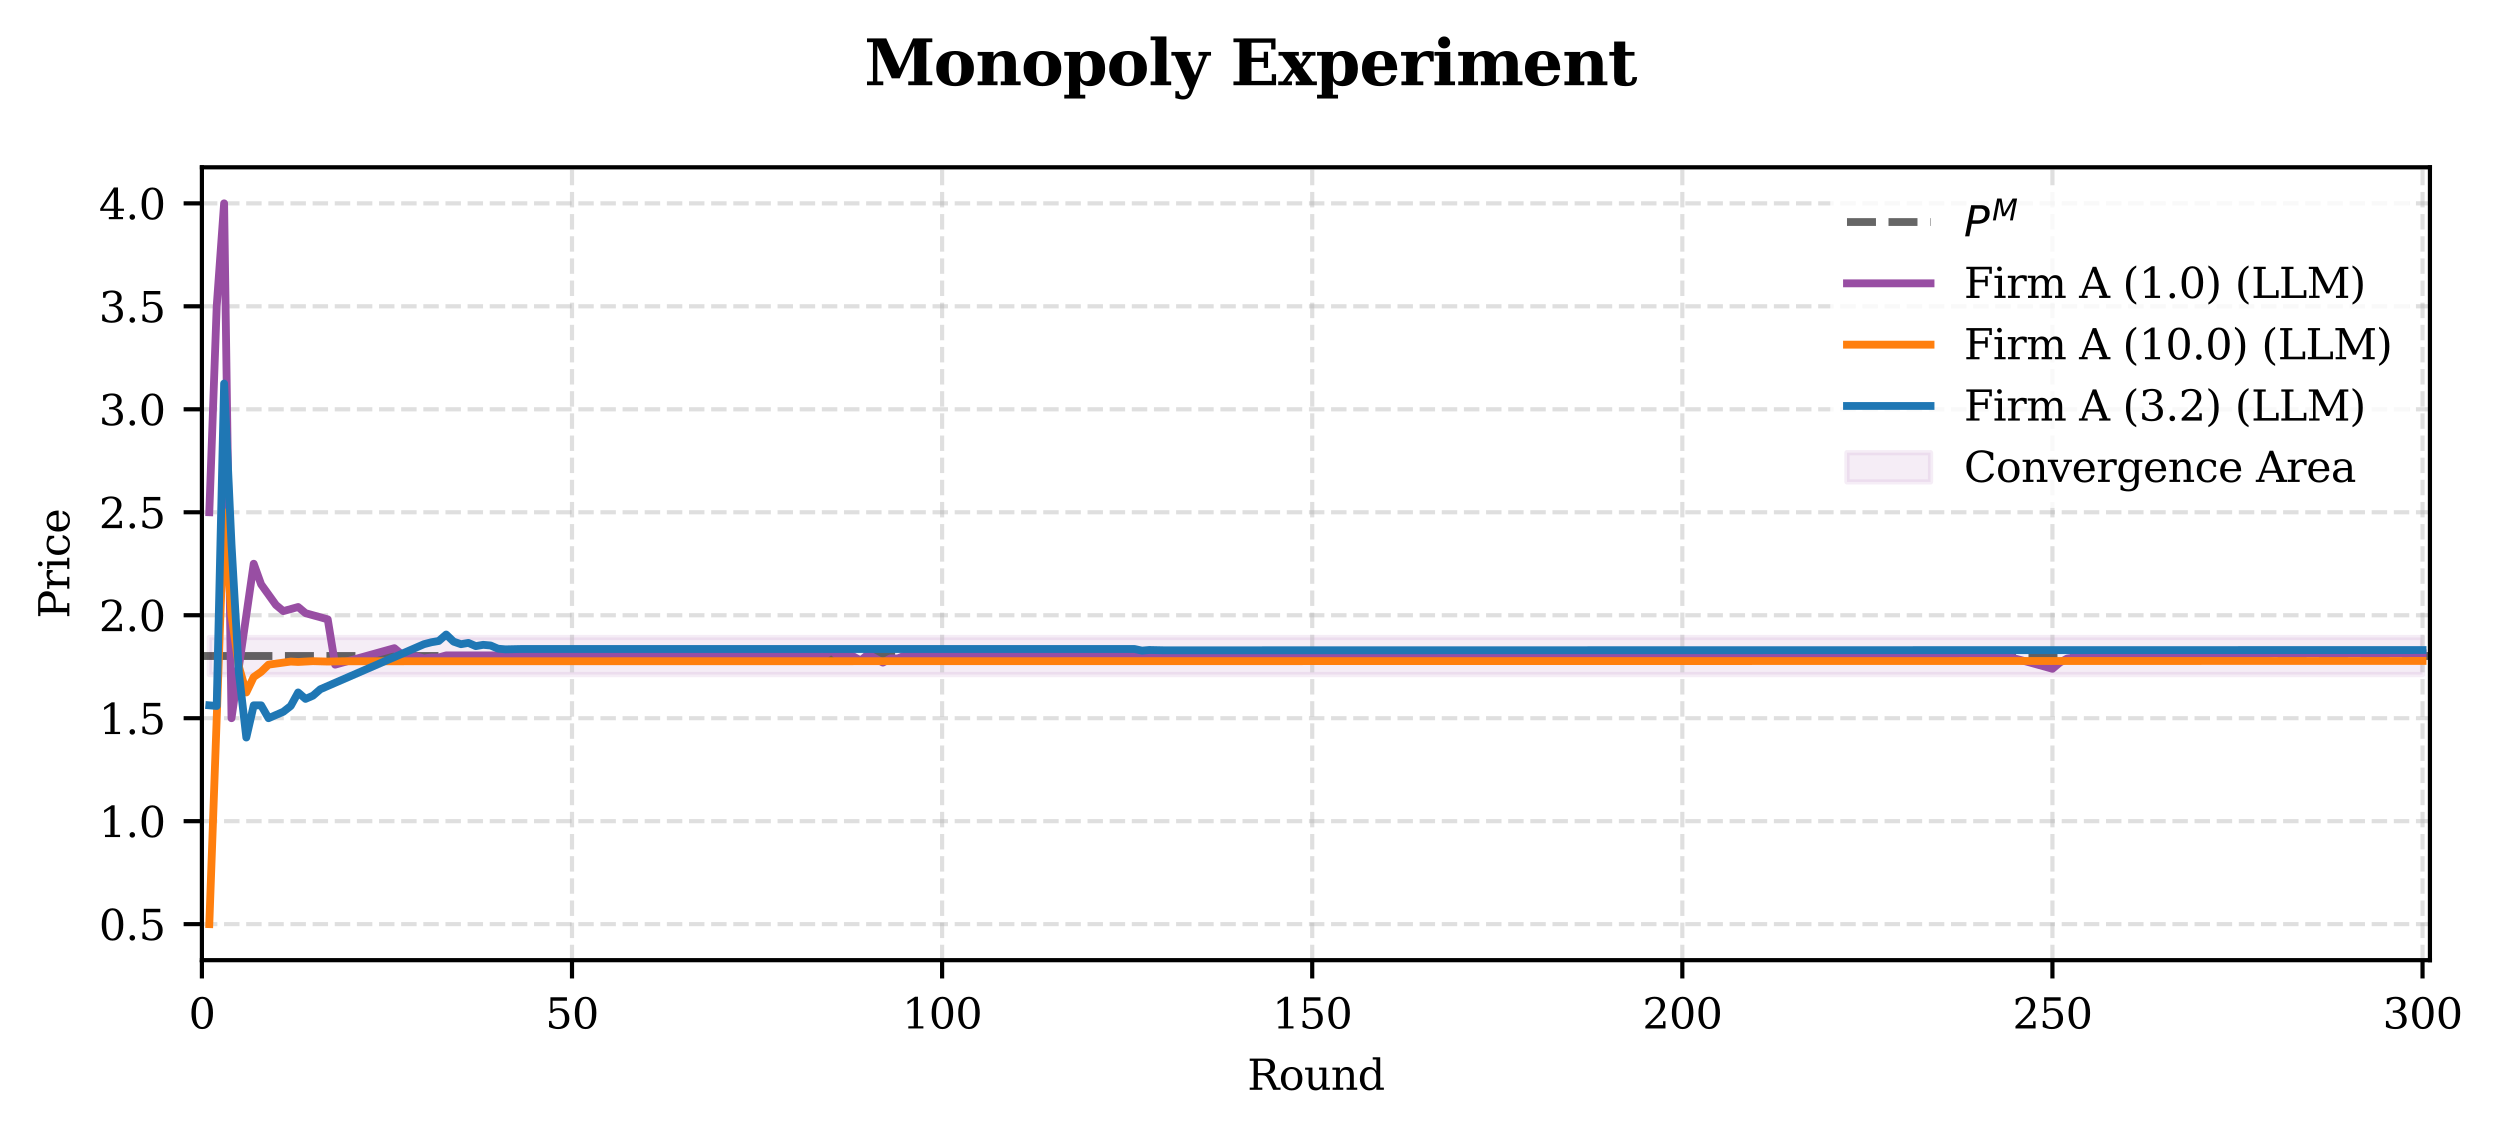 <?xml version="1.0" encoding="utf-8" standalone="no"?>
<!DOCTYPE svg PUBLIC "-//W3C//DTD SVG 1.1//EN"
  "http://www.w3.org/Graphics/SVG/1.1/DTD/svg11.dtd">
<svg xmlns:xlink="http://www.w3.org/1999/xlink" width="478.763pt" height="217.565pt" viewBox="0 0 478.763 217.565" xmlns="http://www.w3.org/2000/svg" version="1.1">
 <defs>
  <style type="text/css">*{stroke-linejoin: round; stroke-linecap: butt}</style>
 </defs>
 <g id="figure_1">
  <g id="patch_1">
   <path d="M 0 217.565 
L 478.763 217.565 
L 478.763 0 
L 0 0 
z
" style="fill: #ffffff"/>
  </g>
  <g id="axes_1">
   <g id="patch_2">
    <path d="M 38.665 183.88 
L 465.346 183.88 
L 465.346 32.04 
L 38.665 32.04 
z
" style="fill: #ffffff"/>
   </g>
   <g id="FillBetweenPolyCollection_1">
    <defs>
     <path id="m7fc2efba89" d="M 40.083 -95.489 
L 40.083 -88.382 
L 41.5 -88.382 
L 42.918 -88.382 
L 44.335 -88.382 
L 45.753 -88.382 
L 47.17 -88.382 
L 48.588 -88.382 
L 50.005 -88.382 
L 51.423 -88.382 
L 52.84 -88.382 
L 54.258 -88.382 
L 55.676 -88.382 
L 57.093 -88.382 
L 58.511 -88.382 
L 59.928 -88.382 
L 61.346 -88.382 
L 62.763 -88.382 
L 64.181 -88.382 
L 65.598 -88.382 
L 67.016 -88.382 
L 68.433 -88.382 
L 69.851 -88.382 
L 71.268 -88.382 
L 72.686 -88.382 
L 74.104 -88.382 
L 75.521 -88.382 
L 76.939 -88.382 
L 78.356 -88.382 
L 79.774 -88.382 
L 81.191 -88.382 
L 82.609 -88.382 
L 84.026 -88.382 
L 85.444 -88.382 
L 86.861 -88.382 
L 88.279 -88.382 
L 89.697 -88.382 
L 91.114 -88.382 
L 92.532 -88.382 
L 93.949 -88.382 
L 95.367 -88.382 
L 96.784 -88.382 
L 98.202 -88.382 
L 99.619 -88.382 
L 101.037 -88.382 
L 102.454 -88.382 
L 103.872 -88.382 
L 105.29 -88.382 
L 106.707 -88.382 
L 108.125 -88.382 
L 109.542 -88.382 
L 110.96 -88.382 
L 112.377 -88.382 
L 113.795 -88.382 
L 115.212 -88.382 
L 116.63 -88.382 
L 118.047 -88.382 
L 119.465 -88.382 
L 120.883 -88.382 
L 122.3 -88.382 
L 123.718 -88.382 
L 125.135 -88.382 
L 126.553 -88.382 
L 127.97 -88.382 
L 129.388 -88.382 
L 130.805 -88.382 
L 132.223 -88.382 
L 133.64 -88.382 
L 135.058 -88.382 
L 136.475 -88.382 
L 137.893 -88.382 
L 139.311 -88.382 
L 140.728 -88.382 
L 142.146 -88.382 
L 143.563 -88.382 
L 144.981 -88.382 
L 146.398 -88.382 
L 147.816 -88.382 
L 149.233 -88.382 
L 150.651 -88.382 
L 152.068 -88.382 
L 153.486 -88.382 
L 154.904 -88.382 
L 156.321 -88.382 
L 157.739 -88.382 
L 159.156 -88.382 
L 160.574 -88.382 
L 161.991 -88.382 
L 163.409 -88.382 
L 164.826 -88.382 
L 166.244 -88.382 
L 167.661 -88.382 
L 169.079 -88.382 
L 170.497 -88.382 
L 171.914 -88.382 
L 173.332 -88.382 
L 174.749 -88.382 
L 176.167 -88.382 
L 177.584 -88.382 
L 179.002 -88.382 
L 180.419 -88.382 
L 181.837 -88.382 
L 183.254 -88.382 
L 184.672 -88.382 
L 186.089 -88.382 
L 187.507 -88.382 
L 188.925 -88.382 
L 190.342 -88.382 
L 191.76 -88.382 
L 193.177 -88.382 
L 194.595 -88.382 
L 196.012 -88.382 
L 197.43 -88.382 
L 198.847 -88.382 
L 200.265 -88.382 
L 201.682 -88.382 
L 203.1 -88.382 
L 204.518 -88.382 
L 205.935 -88.382 
L 207.353 -88.382 
L 208.77 -88.382 
L 210.188 -88.382 
L 211.605 -88.382 
L 213.023 -88.382 
L 214.44 -88.382 
L 215.858 -88.382 
L 217.275 -88.382 
L 218.693 -88.382 
L 220.111 -88.382 
L 221.528 -88.382 
L 222.946 -88.382 
L 224.363 -88.382 
L 225.781 -88.382 
L 227.198 -88.382 
L 228.616 -88.382 
L 230.033 -88.382 
L 231.451 -88.382 
L 232.868 -88.382 
L 234.286 -88.382 
L 235.704 -88.382 
L 237.121 -88.382 
L 238.539 -88.382 
L 239.956 -88.382 
L 241.374 -88.382 
L 242.791 -88.382 
L 244.209 -88.382 
L 245.626 -88.382 
L 247.044 -88.382 
L 248.461 -88.382 
L 249.879 -88.382 
L 251.296 -88.382 
L 252.714 -88.382 
L 254.132 -88.382 
L 255.549 -88.382 
L 256.967 -88.382 
L 258.384 -88.382 
L 259.802 -88.382 
L 261.219 -88.382 
L 262.637 -88.382 
L 264.054 -88.382 
L 265.472 -88.382 
L 266.889 -88.382 
L 268.307 -88.382 
L 269.725 -88.382 
L 271.142 -88.382 
L 272.56 -88.382 
L 273.977 -88.382 
L 275.395 -88.382 
L 276.812 -88.382 
L 278.23 -88.382 
L 279.647 -88.382 
L 281.065 -88.382 
L 282.482 -88.382 
L 283.9 -88.382 
L 285.318 -88.382 
L 286.735 -88.382 
L 288.153 -88.382 
L 289.57 -88.382 
L 290.988 -88.382 
L 292.405 -88.382 
L 293.823 -88.382 
L 295.24 -88.382 
L 296.658 -88.382 
L 298.075 -88.382 
L 299.493 -88.382 
L 300.91 -88.382 
L 302.328 -88.382 
L 303.746 -88.382 
L 305.163 -88.382 
L 306.581 -88.382 
L 307.998 -88.382 
L 309.416 -88.382 
L 310.833 -88.382 
L 312.251 -88.382 
L 313.668 -88.382 
L 315.086 -88.382 
L 316.503 -88.382 
L 317.921 -88.382 
L 319.339 -88.382 
L 320.756 -88.382 
L 322.174 -88.382 
L 323.591 -88.382 
L 325.009 -88.382 
L 326.426 -88.382 
L 327.844 -88.382 
L 329.261 -88.382 
L 330.679 -88.382 
L 332.096 -88.382 
L 333.514 -88.382 
L 334.932 -88.382 
L 336.349 -88.382 
L 337.767 -88.382 
L 339.184 -88.382 
L 340.602 -88.382 
L 342.019 -88.382 
L 343.437 -88.382 
L 344.854 -88.382 
L 346.272 -88.382 
L 347.689 -88.382 
L 349.107 -88.382 
L 350.525 -88.382 
L 351.942 -88.382 
L 353.36 -88.382 
L 354.777 -88.382 
L 356.195 -88.382 
L 357.612 -88.382 
L 359.03 -88.382 
L 360.447 -88.382 
L 361.865 -88.382 
L 363.282 -88.382 
L 364.7 -88.382 
L 366.117 -88.382 
L 367.535 -88.382 
L 368.953 -88.382 
L 370.37 -88.382 
L 371.788 -88.382 
L 373.205 -88.382 
L 374.623 -88.382 
L 376.04 -88.382 
L 377.458 -88.382 
L 378.875 -88.382 
L 380.293 -88.382 
L 381.71 -88.382 
L 383.128 -88.382 
L 384.546 -88.382 
L 385.963 -88.382 
L 387.381 -88.382 
L 388.798 -88.382 
L 390.216 -88.382 
L 391.633 -88.382 
L 393.051 -88.382 
L 394.468 -88.382 
L 395.886 -88.382 
L 397.303 -88.382 
L 398.721 -88.382 
L 400.139 -88.382 
L 401.556 -88.382 
L 402.974 -88.382 
L 404.391 -88.382 
L 405.809 -88.382 
L 407.226 -88.382 
L 408.644 -88.382 
L 410.061 -88.382 
L 411.479 -88.382 
L 412.896 -88.382 
L 414.314 -88.382 
L 415.731 -88.382 
L 417.149 -88.382 
L 418.567 -88.382 
L 419.984 -88.382 
L 421.402 -88.382 
L 422.819 -88.382 
L 424.237 -88.382 
L 425.654 -88.382 
L 427.072 -88.382 
L 428.489 -88.382 
L 429.907 -88.382 
L 431.324 -88.382 
L 432.742 -88.382 
L 434.16 -88.382 
L 435.577 -88.382 
L 436.995 -88.382 
L 438.412 -88.382 
L 439.83 -88.382 
L 441.247 -88.382 
L 442.665 -88.382 
L 444.082 -88.382 
L 445.5 -88.382 
L 446.917 -88.382 
L 448.335 -88.382 
L 449.753 -88.382 
L 451.17 -88.382 
L 452.588 -88.382 
L 454.005 -88.382 
L 455.423 -88.382 
L 456.84 -88.382 
L 458.258 -88.382 
L 459.675 -88.382 
L 461.093 -88.382 
L 462.51 -88.382 
L 463.928 -88.382 
L 463.928 -95.489 
L 463.928 -95.489 
L 462.51 -95.489 
L 461.093 -95.489 
L 459.675 -95.489 
L 458.258 -95.489 
L 456.84 -95.489 
L 455.423 -95.489 
L 454.005 -95.489 
L 452.588 -95.489 
L 451.17 -95.489 
L 449.753 -95.489 
L 448.335 -95.489 
L 446.917 -95.489 
L 445.5 -95.489 
L 444.082 -95.489 
L 442.665 -95.489 
L 441.247 -95.489 
L 439.83 -95.489 
L 438.412 -95.489 
L 436.995 -95.489 
L 435.577 -95.489 
L 434.16 -95.489 
L 432.742 -95.489 
L 431.324 -95.489 
L 429.907 -95.489 
L 428.489 -95.489 
L 427.072 -95.489 
L 425.654 -95.489 
L 424.237 -95.489 
L 422.819 -95.489 
L 421.402 -95.489 
L 419.984 -95.489 
L 418.567 -95.489 
L 417.149 -95.489 
L 415.731 -95.489 
L 414.314 -95.489 
L 412.896 -95.489 
L 411.479 -95.489 
L 410.061 -95.489 
L 408.644 -95.489 
L 407.226 -95.489 
L 405.809 -95.489 
L 404.391 -95.489 
L 402.974 -95.489 
L 401.556 -95.489 
L 400.139 -95.489 
L 398.721 -95.489 
L 397.303 -95.489 
L 395.886 -95.489 
L 394.468 -95.489 
L 393.051 -95.489 
L 391.633 -95.489 
L 390.216 -95.489 
L 388.798 -95.489 
L 387.381 -95.489 
L 385.963 -95.489 
L 384.546 -95.489 
L 383.128 -95.489 
L 381.71 -95.489 
L 380.293 -95.489 
L 378.875 -95.489 
L 377.458 -95.489 
L 376.04 -95.489 
L 374.623 -95.489 
L 373.205 -95.489 
L 371.788 -95.489 
L 370.37 -95.489 
L 368.953 -95.489 
L 367.535 -95.489 
L 366.117 -95.489 
L 364.7 -95.489 
L 363.282 -95.489 
L 361.865 -95.489 
L 360.447 -95.489 
L 359.03 -95.489 
L 357.612 -95.489 
L 356.195 -95.489 
L 354.777 -95.489 
L 353.36 -95.489 
L 351.942 -95.489 
L 350.525 -95.489 
L 349.107 -95.489 
L 347.689 -95.489 
L 346.272 -95.489 
L 344.854 -95.489 
L 343.437 -95.489 
L 342.019 -95.489 
L 340.602 -95.489 
L 339.184 -95.489 
L 337.767 -95.489 
L 336.349 -95.489 
L 334.932 -95.489 
L 333.514 -95.489 
L 332.096 -95.489 
L 330.679 -95.489 
L 329.261 -95.489 
L 327.844 -95.489 
L 326.426 -95.489 
L 325.009 -95.489 
L 323.591 -95.489 
L 322.174 -95.489 
L 320.756 -95.489 
L 319.339 -95.489 
L 317.921 -95.489 
L 316.503 -95.489 
L 315.086 -95.489 
L 313.668 -95.489 
L 312.251 -95.489 
L 310.833 -95.489 
L 309.416 -95.489 
L 307.998 -95.489 
L 306.581 -95.489 
L 305.163 -95.489 
L 303.746 -95.489 
L 302.328 -95.489 
L 300.91 -95.489 
L 299.493 -95.489 
L 298.075 -95.489 
L 296.658 -95.489 
L 295.24 -95.489 
L 293.823 -95.489 
L 292.405 -95.489 
L 290.988 -95.489 
L 289.57 -95.489 
L 288.153 -95.489 
L 286.735 -95.489 
L 285.318 -95.489 
L 283.9 -95.489 
L 282.482 -95.489 
L 281.065 -95.489 
L 279.647 -95.489 
L 278.23 -95.489 
L 276.812 -95.489 
L 275.395 -95.489 
L 273.977 -95.489 
L 272.56 -95.489 
L 271.142 -95.489 
L 269.725 -95.489 
L 268.307 -95.489 
L 266.889 -95.489 
L 265.472 -95.489 
L 264.054 -95.489 
L 262.637 -95.489 
L 261.219 -95.489 
L 259.802 -95.489 
L 258.384 -95.489 
L 256.967 -95.489 
L 255.549 -95.489 
L 254.132 -95.489 
L 252.714 -95.489 
L 251.296 -95.489 
L 249.879 -95.489 
L 248.461 -95.489 
L 247.044 -95.489 
L 245.626 -95.489 
L 244.209 -95.489 
L 242.791 -95.489 
L 241.374 -95.489 
L 239.956 -95.489 
L 238.539 -95.489 
L 237.121 -95.489 
L 235.704 -95.489 
L 234.286 -95.489 
L 232.868 -95.489 
L 231.451 -95.489 
L 230.033 -95.489 
L 228.616 -95.489 
L 227.198 -95.489 
L 225.781 -95.489 
L 224.363 -95.489 
L 222.946 -95.489 
L 221.528 -95.489 
L 220.111 -95.489 
L 218.693 -95.489 
L 217.275 -95.489 
L 215.858 -95.489 
L 214.44 -95.489 
L 213.023 -95.489 
L 211.605 -95.489 
L 210.188 -95.489 
L 208.77 -95.489 
L 207.353 -95.489 
L 205.935 -95.489 
L 204.518 -95.489 
L 203.1 -95.489 
L 201.682 -95.489 
L 200.265 -95.489 
L 198.847 -95.489 
L 197.43 -95.489 
L 196.012 -95.489 
L 194.595 -95.489 
L 193.177 -95.489 
L 191.76 -95.489 
L 190.342 -95.489 
L 188.925 -95.489 
L 187.507 -95.489 
L 186.089 -95.489 
L 184.672 -95.489 
L 183.254 -95.489 
L 181.837 -95.489 
L 180.419 -95.489 
L 179.002 -95.489 
L 177.584 -95.489 
L 176.167 -95.489 
L 174.749 -95.489 
L 173.332 -95.489 
L 171.914 -95.489 
L 170.497 -95.489 
L 169.079 -95.489 
L 167.661 -95.489 
L 166.244 -95.489 
L 164.826 -95.489 
L 163.409 -95.489 
L 161.991 -95.489 
L 160.574 -95.489 
L 159.156 -95.489 
L 157.739 -95.489 
L 156.321 -95.489 
L 154.904 -95.489 
L 153.486 -95.489 
L 152.068 -95.489 
L 150.651 -95.489 
L 149.233 -95.489 
L 147.816 -95.489 
L 146.398 -95.489 
L 144.981 -95.489 
L 143.563 -95.489 
L 142.146 -95.489 
L 140.728 -95.489 
L 139.311 -95.489 
L 137.893 -95.489 
L 136.475 -95.489 
L 135.058 -95.489 
L 133.64 -95.489 
L 132.223 -95.489 
L 130.805 -95.489 
L 129.388 -95.489 
L 127.97 -95.489 
L 126.553 -95.489 
L 125.135 -95.489 
L 123.718 -95.489 
L 122.3 -95.489 
L 120.883 -95.489 
L 119.465 -95.489 
L 118.047 -95.489 
L 116.63 -95.489 
L 115.212 -95.489 
L 113.795 -95.489 
L 112.377 -95.489 
L 110.96 -95.489 
L 109.542 -95.489 
L 108.125 -95.489 
L 106.707 -95.489 
L 105.29 -95.489 
L 103.872 -95.489 
L 102.454 -95.489 
L 101.037 -95.489 
L 99.619 -95.489 
L 98.202 -95.489 
L 96.784 -95.489 
L 95.367 -95.489 
L 93.949 -95.489 
L 92.532 -95.489 
L 91.114 -95.489 
L 89.697 -95.489 
L 88.279 -95.489 
L 86.861 -95.489 
L 85.444 -95.489 
L 84.026 -95.489 
L 82.609 -95.489 
L 81.191 -95.489 
L 79.774 -95.489 
L 78.356 -95.489 
L 76.939 -95.489 
L 75.521 -95.489 
L 74.104 -95.489 
L 72.686 -95.489 
L 71.268 -95.489 
L 69.851 -95.489 
L 68.433 -95.489 
L 67.016 -95.489 
L 65.598 -95.489 
L 64.181 -95.489 
L 62.763 -95.489 
L 61.346 -95.489 
L 59.928 -95.489 
L 58.511 -95.489 
L 57.093 -95.489 
L 55.676 -95.489 
L 54.258 -95.489 
L 52.84 -95.489 
L 51.423 -95.489 
L 50.005 -95.489 
L 48.588 -95.489 
L 47.17 -95.489 
L 45.753 -95.489 
L 44.335 -95.489 
L 42.918 -95.489 
L 41.5 -95.489 
L 40.083 -95.489 
z
" style="stroke: #984ea3; stroke-opacity: 0.1"/>
    </defs>
    <g clip-path="url(#p279b6f15b9)">
     <use xlink:href="#m7fc2efba89" x="0" y="217.565" style="fill: #984ea3; fill-opacity: 0.1; stroke: #984ea3; stroke-opacity: 0.1"/>
    </g>
   </g>
   <g id="matplotlib.axis_1">
    <g id="xtick_1">
     <g id="line2d_1">
      <path d="M 38.665 183.88 
L 38.665 32.04 
" clip-path="url(#p279b6f15b9)" style="fill: none; stroke-dasharray: 2.96,1.28; stroke-dashoffset: 0; stroke: #b0b0b0; stroke-opacity: 0.4; stroke-width: 0.8"/>
     </g>
     <g id="line2d_2">
      <defs>
       <path id="m71ec4f3af8" d="M 0 0 
L 0 3.5 
" style="stroke: #000000; stroke-width: 0.8"/>
      </defs>
      <g>
       <use xlink:href="#m71ec4f3af8" x="38.665" y="183.88" style="stroke: #000000; stroke-width: 0.8"/>
      </g>
     </g>
     <g id="text_1">
      <!-- 0 -->
      <g transform="translate(36.12 196.959) scale(0.08 -0.08)">
       <defs>
        <path id="DejaVuSerif-30" d="M 2034 219 
Q 2513 219 2750 744 
Q 2988 1269 2988 2328 
Q 2988 3391 2750 3916 
Q 2513 4441 2034 4441 
Q 1556 4441 1318 3916 
Q 1081 3391 1081 2328 
Q 1081 1269 1318 744 
Q 1556 219 2034 219 
z
M 2034 -91 
Q 1275 -91 848 546 
Q 422 1184 422 2328 
Q 422 3475 848 4112 
Q 1275 4750 2034 4750 
Q 2797 4750 3222 4112 
Q 3647 3475 3647 2328 
Q 3647 1184 3222 546 
Q 2797 -91 2034 -91 
z
" transform="scale(0.016)"/>
       </defs>
       <use xlink:href="#DejaVuSerif-30"/>
      </g>
     </g>
    </g>
    <g id="xtick_2">
     <g id="line2d_3">
      <path d="M 109.542 183.88 
L 109.542 32.04 
" clip-path="url(#p279b6f15b9)" style="fill: none; stroke-dasharray: 2.96,1.28; stroke-dashoffset: 0; stroke: #b0b0b0; stroke-opacity: 0.4; stroke-width: 0.8"/>
     </g>
     <g id="line2d_4">
      <g>
       <use xlink:href="#m71ec4f3af8" x="109.542" y="183.88" style="stroke: #000000; stroke-width: 0.8"/>
      </g>
     </g>
     <g id="text_2">
      <!-- 50 -->
      <g transform="translate(104.452 196.959) scale(0.08 -0.08)">
       <defs>
        <path id="DejaVuSerif-35" d="M 3219 4666 
L 3219 4153 
L 1081 4153 
L 1081 2816 
Q 1244 2928 1461 2984 
Q 1678 3041 1947 3041 
Q 2703 3041 3140 2622 
Q 3578 2203 3578 1478 
Q 3578 738 3136 323 
Q 2694 -91 1894 -91 
Q 1572 -91 1234 -12 
Q 897 66 544 225 
L 544 1131 
L 897 1131 
Q 925 688 1179 453 
Q 1434 219 1894 219 
Q 2388 219 2653 544 
Q 2919 869 2919 1478 
Q 2919 2084 2655 2407 
Q 2391 2731 1894 2731 
Q 1613 2731 1398 2631 
Q 1184 2531 1019 2322 
L 750 2322 
L 750 4666 
L 3219 4666 
z
" transform="scale(0.016)"/>
       </defs>
       <use xlink:href="#DejaVuSerif-35"/>
       <use xlink:href="#DejaVuSerif-30" transform="translate(63.623 0)"/>
      </g>
     </g>
    </g>
    <g id="xtick_3">
     <g id="line2d_5">
      <path d="M 180.419 183.88 
L 180.419 32.04 
" clip-path="url(#p279b6f15b9)" style="fill: none; stroke-dasharray: 2.96,1.28; stroke-dashoffset: 0; stroke: #b0b0b0; stroke-opacity: 0.4; stroke-width: 0.8"/>
     </g>
     <g id="line2d_6">
      <g>
       <use xlink:href="#m71ec4f3af8" x="180.419" y="183.88" style="stroke: #000000; stroke-width: 0.8"/>
      </g>
     </g>
     <g id="text_3">
      <!-- 100 -->
      <g transform="translate(172.784 196.959) scale(0.08 -0.08)">
       <defs>
        <path id="DejaVuSerif-31" d="M 909 0 
L 909 331 
L 1722 331 
L 1722 4213 
L 781 3603 
L 781 4013 
L 1919 4750 
L 2350 4750 
L 2350 331 
L 3163 331 
L 3163 0 
L 909 0 
z
" transform="scale(0.016)"/>
       </defs>
       <use xlink:href="#DejaVuSerif-31"/>
       <use xlink:href="#DejaVuSerif-30" transform="translate(63.623 0)"/>
       <use xlink:href="#DejaVuSerif-30" transform="translate(127.246 0)"/>
      </g>
     </g>
    </g>
    <g id="xtick_4">
     <g id="line2d_7">
      <path d="M 251.296 183.88 
L 251.296 32.04 
" clip-path="url(#p279b6f15b9)" style="fill: none; stroke-dasharray: 2.96,1.28; stroke-dashoffset: 0; stroke: #b0b0b0; stroke-opacity: 0.4; stroke-width: 0.8"/>
     </g>
     <g id="line2d_8">
      <g>
       <use xlink:href="#m71ec4f3af8" x="251.296" y="183.88" style="stroke: #000000; stroke-width: 0.8"/>
      </g>
     </g>
     <g id="text_4">
      <!-- 150 -->
      <g transform="translate(243.661 196.959) scale(0.08 -0.08)">
       <use xlink:href="#DejaVuSerif-31"/>
       <use xlink:href="#DejaVuSerif-35" transform="translate(63.623 0)"/>
       <use xlink:href="#DejaVuSerif-30" transform="translate(127.246 0)"/>
      </g>
     </g>
    </g>
    <g id="xtick_5">
     <g id="line2d_9">
      <path d="M 322.174 183.88 
L 322.174 32.04 
" clip-path="url(#p279b6f15b9)" style="fill: none; stroke-dasharray: 2.96,1.28; stroke-dashoffset: 0; stroke: #b0b0b0; stroke-opacity: 0.4; stroke-width: 0.8"/>
     </g>
     <g id="line2d_10">
      <g>
       <use xlink:href="#m71ec4f3af8" x="322.174" y="183.88" style="stroke: #000000; stroke-width: 0.8"/>
      </g>
     </g>
     <g id="text_5">
      <!-- 200 -->
      <g transform="translate(314.539 196.959) scale(0.08 -0.08)">
       <defs>
        <path id="DejaVuSerif-32" d="M 819 3553 
L 469 3553 
L 469 4384 
Q 803 4563 1142 4656 
Q 1481 4750 1806 4750 
Q 2534 4750 2956 4397 
Q 3378 4044 3378 3438 
Q 3378 2753 2422 1800 
Q 2347 1728 2309 1691 
L 1131 513 
L 3078 513 
L 3078 1088 
L 3444 1088 
L 3444 0 
L 434 0 
L 434 341 
L 1850 1753 
Q 2319 2222 2519 2614 
Q 2719 3006 2719 3438 
Q 2719 3909 2473 4175 
Q 2228 4441 1797 4441 
Q 1350 4441 1106 4219 
Q 863 3997 819 3553 
z
" transform="scale(0.016)"/>
       </defs>
       <use xlink:href="#DejaVuSerif-32"/>
       <use xlink:href="#DejaVuSerif-30" transform="translate(63.623 0)"/>
       <use xlink:href="#DejaVuSerif-30" transform="translate(127.246 0)"/>
      </g>
     </g>
    </g>
    <g id="xtick_6">
     <g id="line2d_11">
      <path d="M 393.051 183.88 
L 393.051 32.04 
" clip-path="url(#p279b6f15b9)" style="fill: none; stroke-dasharray: 2.96,1.28; stroke-dashoffset: 0; stroke: #b0b0b0; stroke-opacity: 0.4; stroke-width: 0.8"/>
     </g>
     <g id="line2d_12">
      <g>
       <use xlink:href="#m71ec4f3af8" x="393.051" y="183.88" style="stroke: #000000; stroke-width: 0.8"/>
      </g>
     </g>
     <g id="text_6">
      <!-- 250 -->
      <g transform="translate(385.416 196.959) scale(0.08 -0.08)">
       <use xlink:href="#DejaVuSerif-32"/>
       <use xlink:href="#DejaVuSerif-35" transform="translate(63.623 0)"/>
       <use xlink:href="#DejaVuSerif-30" transform="translate(127.246 0)"/>
      </g>
     </g>
    </g>
    <g id="xtick_7">
     <g id="line2d_13">
      <path d="M 463.928 183.88 
L 463.928 32.04 
" clip-path="url(#p279b6f15b9)" style="fill: none; stroke-dasharray: 2.96,1.28; stroke-dashoffset: 0; stroke: #b0b0b0; stroke-opacity: 0.4; stroke-width: 0.8"/>
     </g>
     <g id="line2d_14">
      <g>
       <use xlink:href="#m71ec4f3af8" x="463.928" y="183.88" style="stroke: #000000; stroke-width: 0.8"/>
      </g>
     </g>
     <g id="text_7">
      <!-- 300 -->
      <g transform="translate(456.293 196.959) scale(0.08 -0.08)">
       <defs>
        <path id="DejaVuSerif-33" d="M 622 4469 
Q 988 4606 1323 4678 
Q 1659 4750 1953 4750 
Q 2638 4750 3022 4454 
Q 3406 4159 3406 3634 
Q 3406 3213 3140 2930 
Q 2875 2647 2388 2547 
Q 2963 2466 3280 2130 
Q 3597 1794 3597 1259 
Q 3597 606 3158 257 
Q 2719 -91 1894 -91 
Q 1528 -91 1179 -12 
Q 831 66 488 225 
L 488 1131 
L 838 1131 
Q 869 681 1141 450 
Q 1413 219 1906 219 
Q 2384 219 2661 495 
Q 2938 772 2938 1253 
Q 2938 1803 2653 2086 
Q 2369 2369 1819 2369 
L 1522 2369 
L 1522 2688 
L 1678 2688 
Q 2225 2688 2498 2914 
Q 2772 3141 2772 3597 
Q 2772 4006 2547 4223 
Q 2322 4441 1900 4441 
Q 1478 4441 1245 4241 
Q 1013 4041 972 3647 
L 622 3647 
L 622 4469 
z
" transform="scale(0.016)"/>
       </defs>
       <use xlink:href="#DejaVuSerif-33"/>
       <use xlink:href="#DejaVuSerif-30" transform="translate(63.623 0)"/>
       <use xlink:href="#DejaVuSerif-30" transform="translate(127.246 0)"/>
      </g>
     </g>
    </g>
    <g id="text_8">
     <!-- Round -->
     <g transform="translate(238.872 208.701) scale(0.08 -0.08)">
      <defs>
       <path id="DejaVuSerif-52" d="M 3066 2316 
Q 3284 2256 3442 2114 
Q 3600 1972 3725 1716 
L 4403 331 
L 4972 331 
L 4972 0 
L 3872 0 
L 3144 1484 
Q 2934 1916 2759 2042 
Q 2584 2169 2278 2169 
L 1581 2169 
L 1581 331 
L 2241 331 
L 2241 0 
L 353 0 
L 353 331 
L 947 331 
L 947 4331 
L 353 4331 
L 353 4666 
L 2719 4666 
Q 3400 4666 3770 4341 
Q 4141 4016 4141 3419 
Q 4141 2938 3870 2661 
Q 3600 2384 3066 2316 
z
M 1581 2503 
L 2503 2503 
Q 2975 2503 3200 2726 
Q 3425 2950 3425 3419 
Q 3425 3888 3200 4109 
Q 2975 4331 2503 4331 
L 1581 4331 
L 1581 2503 
z
" transform="scale(0.016)"/>
       <path id="DejaVuSerif-6f" d="M 1925 219 
Q 2388 219 2623 584 
Q 2859 950 2859 1663 
Q 2859 2375 2623 2739 
Q 2388 3103 1925 3103 
Q 1463 3103 1227 2739 
Q 991 2375 991 1663 
Q 991 950 1228 584 
Q 1466 219 1925 219 
z
M 1925 -91 
Q 1200 -91 759 389 
Q 319 869 319 1663 
Q 319 2456 758 2934 
Q 1197 3413 1925 3413 
Q 2653 3413 3092 2934 
Q 3531 2456 3531 1663 
Q 3531 869 3092 389 
Q 2653 -91 1925 -91 
z
" transform="scale(0.016)"/>
       <path id="DejaVuSerif-75" d="M 2266 3322 
L 3341 3322 
L 3341 331 
L 3884 331 
L 3884 0 
L 2766 0 
L 2766 588 
Q 2606 256 2353 82 
Q 2100 -91 1766 -91 
Q 1213 -91 952 223 
Q 691 538 691 1209 
L 691 2988 
L 172 2988 
L 172 3322 
L 1269 3322 
L 1269 1388 
Q 1269 781 1417 556 
Q 1566 331 1947 331 
Q 2347 331 2556 625 
Q 2766 919 2766 1478 
L 2766 2988 
L 2266 2988 
L 2266 3322 
z
" transform="scale(0.016)"/>
       <path id="DejaVuSerif-6e" d="M 263 0 
L 263 331 
L 781 331 
L 781 2988 
L 231 2988 
L 231 3322 
L 1356 3322 
L 1356 2731 
Q 1516 3069 1770 3241 
Q 2025 3413 2363 3413 
Q 2913 3413 3172 3097 
Q 3431 2781 3431 2113 
L 3431 331 
L 3944 331 
L 3944 0 
L 2356 0 
L 2356 331 
L 2853 331 
L 2853 1931 
Q 2853 2541 2703 2767 
Q 2553 2994 2175 2994 
Q 1775 2994 1565 2701 
Q 1356 2409 1356 1850 
L 1356 331 
L 1856 331 
L 1856 0 
L 263 0 
z
" transform="scale(0.016)"/>
       <path id="DejaVuSerif-64" d="M 3359 331 
L 3909 331 
L 3909 0 
L 2784 0 
L 2784 519 
Q 2616 206 2355 57 
Q 2094 -91 1709 -91 
Q 1097 -91 708 395 
Q 319 881 319 1663 
Q 319 2444 706 2928 
Q 1094 3413 1709 3413 
Q 2094 3413 2355 3264 
Q 2616 3116 2784 2803 
L 2784 4531 
L 2241 4531 
L 2241 4863 
L 3359 4863 
L 3359 331 
z
M 2784 1497 
L 2784 1825 
Q 2784 2422 2554 2737 
Q 2325 3053 1888 3053 
Q 1444 3053 1217 2703 
Q 991 2353 991 1663 
Q 991 975 1217 622 
Q 1444 269 1888 269 
Q 2325 269 2554 583 
Q 2784 897 2784 1497 
z
" transform="scale(0.016)"/>
      </defs>
      <use xlink:href="#DejaVuSerif-52"/>
      <use xlink:href="#DejaVuSerif-6f" transform="translate(75.293 0)"/>
      <use xlink:href="#DejaVuSerif-75" transform="translate(135.498 0)"/>
      <use xlink:href="#DejaVuSerif-6e" transform="translate(199.902 0)"/>
      <use xlink:href="#DejaVuSerif-64" transform="translate(264.307 0)"/>
     </g>
    </g>
   </g>
   <g id="matplotlib.axis_2">
    <g id="ytick_1">
     <g id="line2d_15">
      <path d="M 38.665 176.978 
L 465.346 176.978 
" clip-path="url(#p279b6f15b9)" style="fill: none; stroke-dasharray: 2.96,1.28; stroke-dashoffset: 0; stroke: #b0b0b0; stroke-opacity: 0.4; stroke-width: 0.8"/>
     </g>
     <g id="line2d_16">
      <defs>
       <path id="m6ca19ca022" d="M 0 0 
L -3.5 0 
" style="stroke: #000000; stroke-width: 0.8"/>
      </defs>
      <g>
       <use xlink:href="#m6ca19ca022" x="38.665" y="176.978" style="stroke: #000000; stroke-width: 0.8"/>
      </g>
     </g>
     <g id="text_9">
      <!-- 0.5 -->
      <g transform="translate(18.942 180.018) scale(0.08 -0.08)">
       <defs>
        <path id="DejaVuSerif-2e" d="M 603 325 
Q 603 500 722 622 
Q 841 744 1019 744 
Q 1191 744 1312 622 
Q 1434 500 1434 325 
Q 1434 153 1312 31 
Q 1191 -91 1019 -91 
Q 841 -91 722 29 
Q 603 150 603 325 
z
" transform="scale(0.016)"/>
       </defs>
       <use xlink:href="#DejaVuSerif-30"/>
       <use xlink:href="#DejaVuSerif-2e" transform="translate(63.623 0)"/>
       <use xlink:href="#DejaVuSerif-35" transform="translate(95.41 0)"/>
      </g>
     </g>
    </g>
    <g id="ytick_2">
     <g id="line2d_17">
      <path d="M 38.665 157.259 
L 465.346 157.259 
" clip-path="url(#p279b6f15b9)" style="fill: none; stroke-dasharray: 2.96,1.28; stroke-dashoffset: 0; stroke: #b0b0b0; stroke-opacity: 0.4; stroke-width: 0.8"/>
     </g>
     <g id="line2d_18">
      <g>
       <use xlink:href="#m6ca19ca022" x="38.665" y="157.259" style="stroke: #000000; stroke-width: 0.8"/>
      </g>
     </g>
     <g id="text_10">
      <!-- 1.0 -->
      <g transform="translate(18.942 160.298) scale(0.08 -0.08)">
       <use xlink:href="#DejaVuSerif-31"/>
       <use xlink:href="#DejaVuSerif-2e" transform="translate(63.623 0)"/>
       <use xlink:href="#DejaVuSerif-30" transform="translate(95.41 0)"/>
      </g>
     </g>
    </g>
    <g id="ytick_3">
     <g id="line2d_19">
      <path d="M 38.665 137.539 
L 465.346 137.539 
" clip-path="url(#p279b6f15b9)" style="fill: none; stroke-dasharray: 2.96,1.28; stroke-dashoffset: 0; stroke: #b0b0b0; stroke-opacity: 0.4; stroke-width: 0.8"/>
     </g>
     <g id="line2d_20">
      <g>
       <use xlink:href="#m6ca19ca022" x="38.665" y="137.539" style="stroke: #000000; stroke-width: 0.8"/>
      </g>
     </g>
     <g id="text_11">
      <!-- 1.5 -->
      <g transform="translate(18.942 140.579) scale(0.08 -0.08)">
       <use xlink:href="#DejaVuSerif-31"/>
       <use xlink:href="#DejaVuSerif-2e" transform="translate(63.623 0)"/>
       <use xlink:href="#DejaVuSerif-35" transform="translate(95.41 0)"/>
      </g>
     </g>
    </g>
    <g id="ytick_4">
     <g id="line2d_21">
      <path d="M 38.665 117.82 
L 465.346 117.82 
" clip-path="url(#p279b6f15b9)" style="fill: none; stroke-dasharray: 2.96,1.28; stroke-dashoffset: 0; stroke: #b0b0b0; stroke-opacity: 0.4; stroke-width: 0.8"/>
     </g>
     <g id="line2d_22">
      <g>
       <use xlink:href="#m6ca19ca022" x="38.665" y="117.82" style="stroke: #000000; stroke-width: 0.8"/>
      </g>
     </g>
     <g id="text_12">
      <!-- 2.0 -->
      <g transform="translate(18.942 120.859) scale(0.08 -0.08)">
       <use xlink:href="#DejaVuSerif-32"/>
       <use xlink:href="#DejaVuSerif-2e" transform="translate(63.623 0)"/>
       <use xlink:href="#DejaVuSerif-30" transform="translate(95.41 0)"/>
      </g>
     </g>
    </g>
    <g id="ytick_5">
     <g id="line2d_23">
      <path d="M 38.665 98.1 
L 465.346 98.1 
" clip-path="url(#p279b6f15b9)" style="fill: none; stroke-dasharray: 2.96,1.28; stroke-dashoffset: 0; stroke: #b0b0b0; stroke-opacity: 0.4; stroke-width: 0.8"/>
     </g>
     <g id="line2d_24">
      <g>
       <use xlink:href="#m6ca19ca022" x="38.665" y="98.1" style="stroke: #000000; stroke-width: 0.8"/>
      </g>
     </g>
     <g id="text_13">
      <!-- 2.5 -->
      <g transform="translate(18.942 101.14) scale(0.08 -0.08)">
       <use xlink:href="#DejaVuSerif-32"/>
       <use xlink:href="#DejaVuSerif-2e" transform="translate(63.623 0)"/>
       <use xlink:href="#DejaVuSerif-35" transform="translate(95.41 0)"/>
      </g>
     </g>
    </g>
    <g id="ytick_6">
     <g id="line2d_25">
      <path d="M 38.665 78.381 
L 465.346 78.381 
" clip-path="url(#p279b6f15b9)" style="fill: none; stroke-dasharray: 2.96,1.28; stroke-dashoffset: 0; stroke: #b0b0b0; stroke-opacity: 0.4; stroke-width: 0.8"/>
     </g>
     <g id="line2d_26">
      <g>
       <use xlink:href="#m6ca19ca022" x="38.665" y="78.381" style="stroke: #000000; stroke-width: 0.8"/>
      </g>
     </g>
     <g id="text_14">
      <!-- 3.0 -->
      <g transform="translate(18.942 81.42) scale(0.08 -0.08)">
       <use xlink:href="#DejaVuSerif-33"/>
       <use xlink:href="#DejaVuSerif-2e" transform="translate(63.623 0)"/>
       <use xlink:href="#DejaVuSerif-30" transform="translate(95.41 0)"/>
      </g>
     </g>
    </g>
    <g id="ytick_7">
     <g id="line2d_27">
      <path d="M 38.665 58.661 
L 465.346 58.661 
" clip-path="url(#p279b6f15b9)" style="fill: none; stroke-dasharray: 2.96,1.28; stroke-dashoffset: 0; stroke: #b0b0b0; stroke-opacity: 0.4; stroke-width: 0.8"/>
     </g>
     <g id="line2d_28">
      <g>
       <use xlink:href="#m6ca19ca022" x="38.665" y="58.661" style="stroke: #000000; stroke-width: 0.8"/>
      </g>
     </g>
     <g id="text_15">
      <!-- 3.5 -->
      <g transform="translate(18.942 61.701) scale(0.08 -0.08)">
       <use xlink:href="#DejaVuSerif-33"/>
       <use xlink:href="#DejaVuSerif-2e" transform="translate(63.623 0)"/>
       <use xlink:href="#DejaVuSerif-35" transform="translate(95.41 0)"/>
      </g>
     </g>
    </g>
    <g id="ytick_8">
     <g id="line2d_29">
      <path d="M 38.665 38.942 
L 465.346 38.942 
" clip-path="url(#p279b6f15b9)" style="fill: none; stroke-dasharray: 2.96,1.28; stroke-dashoffset: 0; stroke: #b0b0b0; stroke-opacity: 0.4; stroke-width: 0.8"/>
     </g>
     <g id="line2d_30">
      <g>
       <use xlink:href="#m6ca19ca022" x="38.665" y="38.942" style="stroke: #000000; stroke-width: 0.8"/>
      </g>
     </g>
     <g id="text_16">
      <!-- 4.0 -->
      <g transform="translate(18.942 41.981) scale(0.08 -0.08)">
       <defs>
        <path id="DejaVuSerif-34" d="M 2234 1581 
L 2234 4063 
L 641 1581 
L 2234 1581 
z
M 3609 0 
L 1484 0 
L 1484 331 
L 2234 331 
L 2234 1247 
L 197 1247 
L 197 1588 
L 2241 4750 
L 2859 4750 
L 2859 1581 
L 3750 1581 
L 3750 1247 
L 2859 1247 
L 2859 331 
L 3609 331 
L 3609 0 
z
" transform="scale(0.016)"/>
       </defs>
       <use xlink:href="#DejaVuSerif-34"/>
       <use xlink:href="#DejaVuSerif-2e" transform="translate(63.623 0)"/>
       <use xlink:href="#DejaVuSerif-30" transform="translate(95.41 0)"/>
      </g>
     </g>
    </g>
    <g id="text_17">
     <!-- Price -->
     <g transform="translate(13.279 118.45) rotate(-90) scale(0.08 -0.08)">
      <defs>
       <path id="DejaVuSerif-50" d="M 1581 2375 
L 2406 2375 
Q 2872 2375 3115 2626 
Q 3359 2878 3359 3353 
Q 3359 3831 3115 4081 
Q 2872 4331 2406 4331 
L 1581 4331 
L 1581 2375 
z
M 353 0 
L 353 331 
L 947 331 
L 947 4331 
L 353 4331 
L 353 4666 
L 2559 4666 
Q 3259 4666 3668 4311 
Q 4078 3956 4078 3353 
Q 4078 2753 3668 2397 
Q 3259 2041 2559 2041 
L 1581 2041 
L 1581 331 
L 2303 331 
L 2303 0 
L 353 0 
z
" transform="scale(0.016)"/>
       <path id="DejaVuSerif-72" d="M 3059 3328 
L 3059 2497 
L 2728 2497 
Q 2713 2744 2591 2866 
Q 2469 2988 2234 2988 
Q 1809 2988 1582 2694 
Q 1356 2400 1356 1850 
L 1356 331 
L 2022 331 
L 2022 0 
L 263 0 
L 263 331 
L 781 331 
L 781 2994 
L 231 2994 
L 231 3322 
L 1356 3322 
L 1356 2731 
Q 1525 3078 1790 3245 
Q 2056 3413 2438 3413 
Q 2578 3413 2733 3391 
Q 2888 3369 3059 3328 
z
" transform="scale(0.016)"/>
       <path id="DejaVuSerif-69" d="M 622 4353 
Q 622 4497 726 4603 
Q 831 4709 978 4709 
Q 1122 4709 1226 4603 
Q 1331 4497 1331 4353 
Q 1331 4206 1228 4103 
Q 1125 4000 978 4000 
Q 831 4000 726 4103 
Q 622 4206 622 4353 
z
M 1356 331 
L 1900 331 
L 1900 0 
L 231 0 
L 231 331 
L 781 331 
L 781 2988 
L 231 2988 
L 231 3322 
L 1356 3322 
L 1356 331 
z
" transform="scale(0.016)"/>
       <path id="DejaVuSerif-63" d="M 3291 997 
Q 3169 466 2822 187 
Q 2475 -91 1925 -91 
Q 1200 -91 759 389 
Q 319 869 319 1663 
Q 319 2459 759 2936 
Q 1200 3413 1925 3413 
Q 2241 3413 2553 3339 
Q 2866 3266 3181 3116 
L 3181 2266 
L 2847 2266 
Q 2781 2703 2561 2903 
Q 2341 3103 1931 3103 
Q 1466 3103 1228 2742 
Q 991 2381 991 1663 
Q 991 944 1227 581 
Q 1463 219 1931 219 
Q 2303 219 2525 412 
Q 2747 606 2828 997 
L 3291 997 
z
" transform="scale(0.016)"/>
       <path id="DejaVuSerif-65" d="M 3469 1600 
L 991 1600 
L 991 1575 
Q 991 903 1244 561 
Q 1497 219 1991 219 
Q 2369 219 2611 417 
Q 2853 616 2950 1006 
L 3413 1006 
Q 3275 459 2904 184 
Q 2534 -91 1931 -91 
Q 1203 -91 761 389 
Q 319 869 319 1663 
Q 319 2450 753 2931 
Q 1188 3413 1894 3413 
Q 2647 3413 3050 2948 
Q 3453 2484 3469 1600 
z
M 2791 1931 
Q 2772 2513 2545 2808 
Q 2319 3103 1894 3103 
Q 1497 3103 1269 2806 
Q 1041 2509 991 1931 
L 2791 1931 
z
" transform="scale(0.016)"/>
      </defs>
      <use xlink:href="#DejaVuSerif-50"/>
      <use xlink:href="#DejaVuSerif-72" transform="translate(67.285 0)"/>
      <use xlink:href="#DejaVuSerif-69" transform="translate(115.088 0)"/>
      <use xlink:href="#DejaVuSerif-63" transform="translate(147.07 0)"/>
      <use xlink:href="#DejaVuSerif-65" transform="translate(203.076 0)"/>
     </g>
    </g>
   </g>
   <g id="line2d_31">
    <path d="M 38.665 125.629 
L 465.346 125.629 
" clip-path="url(#p279b6f15b9)" style="fill: none; stroke-dasharray: 5.55,2.4; stroke-dashoffset: 0; stroke: #000000; stroke-opacity: 0.6; stroke-width: 1.5"/>
   </g>
   <g id="line2d_32">
    <path d="M 40.083 98.1 
L 41.5 58.661 
L 42.918 38.942 
L 44.335 137.539 
L 48.588 107.96 
L 50.005 111.904 
L 52.84 115.848 
L 54.258 117.031 
L 57.093 116.242 
L 58.511 117.425 
L 62.763 118.609 
L 64.181 127.285 
L 75.521 124.13 
L 76.939 125.313 
L 78.356 125.708 
L 79.774 125.708 
L 81.191 126.102 
L 82.609 125.905 
L 84.026 125.905 
L 85.444 125.51 
L 156.321 125.51 
L 157.739 125.708 
L 159.156 124.524 
L 160.574 125.708 
L 163.409 125.708 
L 164.826 126.496 
L 166.244 125.313 
L 169.079 126.891 
L 170.497 126.102 
L 171.914 126.102 
L 173.332 125.51 
L 176.167 125.431 
L 228.616 125.51 
L 230.033 125.905 
L 231.451 125.786 
L 384.546 125.747 
L 388.798 126.891 
L 393.051 128.074 
L 394.468 126.891 
L 395.886 126.102 
L 397.303 125.905 
L 410.061 125.905 
L 411.479 125.51 
L 432.742 125.51 
L 435.577 125.116 
L 463.928 125.116 
L 463.928 125.116 
" clip-path="url(#p279b6f15b9)" style="fill: none; stroke: #984ea3; stroke-width: 1.5; stroke-linecap: square"/>
   </g>
   <g id="line2d_33">
    <path d="M 40.083 176.978 
L 42.918 98.1 
L 44.335 117.82 
L 45.753 127.679 
L 47.17 132.609 
L 48.588 129.651 
L 50.005 128.665 
L 51.423 127.285 
L 55.676 126.694 
L 57.093 126.772 
L 59.928 126.615 
L 62.763 126.694 
L 65.598 126.634 
L 463.928 126.575 
L 463.928 126.575 
" clip-path="url(#p279b6f15b9)" style="fill: none; stroke: #ff7f0e; stroke-width: 1.5; stroke-linecap: square"/>
   </g>
   <g id="line2d_34">
    <path d="M 40.083 135.074 
L 41.5 135.198 
L 42.918 73.451 
L 44.335 104.263 
L 45.753 128.912 
L 47.17 141.237 
L 48.588 135.074 
L 50.005 135.074 
L 51.423 137.539 
L 54.258 136.307 
L 55.676 135.198 
L 57.093 132.609 
L 58.511 133.842 
L 59.928 133.226 
L 61.346 131.993 
L 81.191 123.366 
L 82.609 122.996 
L 84.026 122.75 
L 85.444 121.517 
L 86.861 122.873 
L 88.279 123.366 
L 89.697 123.119 
L 91.114 123.736 
L 92.532 123.489 
L 93.949 123.612 
L 95.367 124.229 
L 96.784 124.352 
L 99.619 124.29 
L 217.275 124.29 
L 218.693 124.598 
L 220.111 124.475 
L 222.946 124.537 
L 463.928 124.487 
L 463.928 124.487 
" clip-path="url(#p279b6f15b9)" style="fill: none; stroke: #1f77b4; stroke-width: 1.5; stroke-linecap: square"/>
   </g>
   <g id="patch_3">
    <path d="M 38.665 183.88 
L 38.665 32.04 
" style="fill: none; stroke: #000000; stroke-width: 0.8; stroke-linejoin: miter; stroke-linecap: square"/>
   </g>
   <g id="patch_4">
    <path d="M 465.346 183.88 
L 465.346 32.04 
" style="fill: none; stroke: #000000; stroke-width: 0.8; stroke-linejoin: miter; stroke-linecap: square"/>
   </g>
   <g id="patch_5">
    <path d="M 38.665 183.88 
L 465.346 183.88 
" style="fill: none; stroke: #000000; stroke-width: 0.8; stroke-linejoin: miter; stroke-linecap: square"/>
   </g>
   <g id="patch_6">
    <path d="M 38.665 32.04 
L 465.346 32.04 
" style="fill: none; stroke: #000000; stroke-width: 0.8; stroke-linejoin: miter; stroke-linecap: square"/>
   </g>
   <g id="legend_1">
    <g id="patch_7">
     <path d="M 352.107 97.266 
L 459.746 97.266 
Q 461.346 97.266 461.346 95.666 
L 461.346 37.64 
Q 461.346 36.04 459.746 36.04 
L 352.107 36.04 
Q 350.507 36.04 350.507 37.64 
L 350.507 95.666 
Q 350.507 97.266 352.107 97.266 
z
" style="fill: #ffffff; opacity: 0.8"/>
    </g>
    <g id="line2d_35">
     <path d="M 353.707 42.519 
L 361.707 42.519 
L 369.707 42.519 
" style="fill: none; stroke-dasharray: 5.55,2.4; stroke-dashoffset: 0; stroke: #000000; stroke-opacity: 0.6; stroke-width: 1.5"/>
    </g>
    <g id="text_18">
     <!-- $P^M$ -->
     <g transform="translate(376.107 45.319) scale(0.08 -0.08)">
      <defs>
       <path id="DejaVuSans-Oblique-50" d="M 1081 4666 
L 2541 4666 
Q 3178 4666 3512 4369 
Q 3847 4072 3847 3500 
Q 3847 2731 3353 2303 
Q 2859 1875 1966 1875 
L 1172 1875 
L 806 0 
L 172 0 
L 1081 4666 
z
M 1613 4147 
L 1275 2394 
L 2069 2394 
Q 2606 2394 2893 2669 
Q 3181 2944 3181 3456 
Q 3181 3784 2986 3965 
Q 2791 4147 2438 4147 
L 1613 4147 
z
" transform="scale(0.016)"/>
       <path id="DejaVuSans-Oblique-4d" d="M 1081 4666 
L 2028 4666 
L 2572 1522 
L 4378 4666 
L 5350 4666 
L 4441 0 
L 3828 0 
L 4622 4091 
L 2791 897 
L 2175 897 
L 1581 4103 
L 788 0 
L 172 0 
L 1081 4666 
z
" transform="scale(0.016)"/>
      </defs>
      <use xlink:href="#DejaVuSans-Oblique-50" transform="translate(0 0.684)"/>
      <use xlink:href="#DejaVuSans-Oblique-4d" transform="translate(67.32 38.966) scale(0.7)"/>
     </g>
    </g>
    <g id="line2d_36">
     <path d="M 353.707 54.261 
L 361.707 54.261 
L 369.707 54.261 
" style="fill: none; stroke: #984ea3; stroke-width: 1.5; stroke-linecap: square"/>
    </g>
    <g id="text_19">
     <!-- Firm A (1.0) (LLM) -->
     <g transform="translate(376.107 57.061) scale(0.08 -0.08)">
      <defs>
       <path id="DejaVuSerif-46" d="M 353 0 
L 353 331 
L 947 331 
L 947 4331 
L 353 4331 
L 353 4666 
L 4172 4666 
L 4172 3628 
L 3788 3628 
L 3788 4281 
L 1581 4281 
L 1581 2719 
L 3175 2719 
L 3175 3303 
L 3559 3303 
L 3559 1753 
L 3175 1753 
L 3175 2338 
L 1581 2338 
L 1581 331 
L 2328 331 
L 2328 0 
L 353 0 
z
" transform="scale(0.016)"/>
       <path id="DejaVuSerif-6d" d="M 3316 2675 
Q 3481 3041 3739 3227 
Q 3997 3413 4341 3413 
Q 4863 3413 5119 3089 
Q 5375 2766 5375 2113 
L 5375 331 
L 5894 331 
L 5894 0 
L 4300 0 
L 4300 331 
L 4800 331 
L 4800 2047 
Q 4800 2556 4650 2772 
Q 4500 2988 4153 2988 
Q 3769 2988 3567 2697 
Q 3366 2406 3366 1850 
L 3366 331 
L 3866 331 
L 3866 0 
L 2291 0 
L 2291 331 
L 2791 331 
L 2791 2069 
Q 2791 2566 2641 2777 
Q 2491 2988 2144 2988 
Q 1759 2988 1557 2697 
Q 1356 2406 1356 1850 
L 1356 331 
L 1856 331 
L 1856 0 
L 263 0 
L 263 331 
L 781 331 
L 781 2994 
L 231 2994 
L 231 3322 
L 1356 3322 
L 1356 2731 
Q 1516 3063 1762 3238 
Q 2009 3413 2322 3413 
Q 2709 3413 2968 3220 
Q 3228 3028 3316 2675 
z
" transform="scale(0.016)"/>
       <path id="DejaVuSerif-20" transform="scale(0.016)"/>
       <path id="DejaVuSerif-41" d="M 1281 1691 
L 2994 1691 
L 2138 3909 
L 1281 1691 
z
M -38 0 
L -38 331 
L 372 331 
L 2034 4666 
L 2559 4666 
L 4225 331 
L 4684 331 
L 4684 0 
L 2988 0 
L 2988 331 
L 3506 331 
L 3116 1356 
L 1153 1356 
L 763 331 
L 1275 331 
L 1275 0 
L -38 0 
z
" transform="scale(0.016)"/>
       <path id="DejaVuSerif-28" d="M 2041 -997 
Q 1281 -656 893 83 
Q 506 822 506 1931 
Q 506 3044 893 3783 
Q 1281 4522 2041 4863 
L 2041 4556 
Q 1559 4225 1350 3623 
Q 1141 3022 1141 1931 
Q 1141 844 1350 242 
Q 1559 -359 2041 -691 
L 2041 -997 
z
" transform="scale(0.016)"/>
       <path id="DejaVuSerif-29" d="M 453 -997 
L 453 -691 
Q 934 -359 1145 242 
Q 1356 844 1356 1931 
Q 1356 3022 1145 3623 
Q 934 4225 453 4556 
L 453 4863 
Q 1216 4522 1603 3783 
Q 1991 3044 1991 1931 
Q 1991 822 1603 83 
Q 1216 -656 453 -997 
z
" transform="scale(0.016)"/>
       <path id="DejaVuSerif-4c" d="M 353 0 
L 353 331 
L 947 331 
L 947 4331 
L 353 4331 
L 353 4666 
L 2175 4666 
L 2175 4331 
L 1581 4331 
L 1581 384 
L 3713 384 
L 3713 1166 
L 4097 1166 
L 4097 0 
L 353 0 
z
" transform="scale(0.016)"/>
       <path id="DejaVuSerif-4d" d="M 353 0 
L 353 331 
L 947 331 
L 947 4331 
L 319 4331 
L 319 4666 
L 1678 4666 
L 3316 1344 
L 4953 4666 
L 6228 4666 
L 6228 4331 
L 5606 4331 
L 5606 331 
L 6203 331 
L 6203 0 
L 4378 0 
L 4378 331 
L 4972 331 
L 4972 3938 
L 3372 684 
L 2931 684 
L 1331 3938 
L 1331 331 
L 1925 331 
L 1925 0 
L 353 0 
z
" transform="scale(0.016)"/>
      </defs>
      <use xlink:href="#DejaVuSerif-46"/>
      <use xlink:href="#DejaVuSerif-69" transform="translate(69.385 0)"/>
      <use xlink:href="#DejaVuSerif-72" transform="translate(101.367 0)"/>
      <use xlink:href="#DejaVuSerif-6d" transform="translate(149.17 0)"/>
      <use xlink:href="#DejaVuSerif-20" transform="translate(243.994 0)"/>
      <use xlink:href="#DejaVuSerif-41" transform="translate(275.781 0)"/>
      <use xlink:href="#DejaVuSerif-20" transform="translate(347.998 0)"/>
      <use xlink:href="#DejaVuSerif-28" transform="translate(379.785 0)"/>
      <use xlink:href="#DejaVuSerif-31" transform="translate(418.799 0)"/>
      <use xlink:href="#DejaVuSerif-2e" transform="translate(482.422 0)"/>
      <use xlink:href="#DejaVuSerif-30" transform="translate(514.209 0)"/>
      <use xlink:href="#DejaVuSerif-29" transform="translate(577.832 0)"/>
      <use xlink:href="#DejaVuSerif-20" transform="translate(616.846 0)"/>
      <use xlink:href="#DejaVuSerif-28" transform="translate(648.633 0)"/>
      <use xlink:href="#DejaVuSerif-4c" transform="translate(687.646 0)"/>
      <use xlink:href="#DejaVuSerif-4c" transform="translate(754.053 0)"/>
      <use xlink:href="#DejaVuSerif-4d" transform="translate(820.459 0)"/>
      <use xlink:href="#DejaVuSerif-29" transform="translate(922.852 0)"/>
     </g>
    </g>
    <g id="line2d_37">
     <path d="M 353.707 66.004 
L 361.707 66.004 
L 369.707 66.004 
" style="fill: none; stroke: #ff7f0e; stroke-width: 1.5; stroke-linecap: square"/>
    </g>
    <g id="text_20">
     <!-- Firm A (10.0) (LLM) -->
     <g transform="translate(376.107 68.804) scale(0.08 -0.08)">
      <use xlink:href="#DejaVuSerif-46"/>
      <use xlink:href="#DejaVuSerif-69" transform="translate(69.385 0)"/>
      <use xlink:href="#DejaVuSerif-72" transform="translate(101.367 0)"/>
      <use xlink:href="#DejaVuSerif-6d" transform="translate(149.17 0)"/>
      <use xlink:href="#DejaVuSerif-20" transform="translate(243.994 0)"/>
      <use xlink:href="#DejaVuSerif-41" transform="translate(275.781 0)"/>
      <use xlink:href="#DejaVuSerif-20" transform="translate(347.998 0)"/>
      <use xlink:href="#DejaVuSerif-28" transform="translate(379.785 0)"/>
      <use xlink:href="#DejaVuSerif-31" transform="translate(418.799 0)"/>
      <use xlink:href="#DejaVuSerif-30" transform="translate(482.422 0)"/>
      <use xlink:href="#DejaVuSerif-2e" transform="translate(546.045 0)"/>
      <use xlink:href="#DejaVuSerif-30" transform="translate(577.832 0)"/>
      <use xlink:href="#DejaVuSerif-29" transform="translate(641.455 0)"/>
      <use xlink:href="#DejaVuSerif-20" transform="translate(680.469 0)"/>
      <use xlink:href="#DejaVuSerif-28" transform="translate(712.256 0)"/>
      <use xlink:href="#DejaVuSerif-4c" transform="translate(751.27 0)"/>
      <use xlink:href="#DejaVuSerif-4c" transform="translate(817.676 0)"/>
      <use xlink:href="#DejaVuSerif-4d" transform="translate(884.082 0)"/>
      <use xlink:href="#DejaVuSerif-29" transform="translate(986.475 0)"/>
     </g>
    </g>
    <g id="line2d_38">
     <path d="M 353.707 77.746 
L 361.707 77.746 
L 369.707 77.746 
" style="fill: none; stroke: #1f77b4; stroke-width: 1.5; stroke-linecap: square"/>
    </g>
    <g id="text_21">
     <!-- Firm A (3.2) (LLM) -->
     <g transform="translate(376.107 80.546) scale(0.08 -0.08)">
      <use xlink:href="#DejaVuSerif-46"/>
      <use xlink:href="#DejaVuSerif-69" transform="translate(69.385 0)"/>
      <use xlink:href="#DejaVuSerif-72" transform="translate(101.367 0)"/>
      <use xlink:href="#DejaVuSerif-6d" transform="translate(149.17 0)"/>
      <use xlink:href="#DejaVuSerif-20" transform="translate(243.994 0)"/>
      <use xlink:href="#DejaVuSerif-41" transform="translate(275.781 0)"/>
      <use xlink:href="#DejaVuSerif-20" transform="translate(347.998 0)"/>
      <use xlink:href="#DejaVuSerif-28" transform="translate(379.785 0)"/>
      <use xlink:href="#DejaVuSerif-33" transform="translate(418.799 0)"/>
      <use xlink:href="#DejaVuSerif-2e" transform="translate(482.422 0)"/>
      <use xlink:href="#DejaVuSerif-32" transform="translate(514.209 0)"/>
      <use xlink:href="#DejaVuSerif-29" transform="translate(577.832 0)"/>
      <use xlink:href="#DejaVuSerif-20" transform="translate(616.846 0)"/>
      <use xlink:href="#DejaVuSerif-28" transform="translate(648.633 0)"/>
      <use xlink:href="#DejaVuSerif-4c" transform="translate(687.646 0)"/>
      <use xlink:href="#DejaVuSerif-4c" transform="translate(754.053 0)"/>
      <use xlink:href="#DejaVuSerif-4d" transform="translate(820.459 0)"/>
      <use xlink:href="#DejaVuSerif-29" transform="translate(922.852 0)"/>
     </g>
    </g>
    <g id="patch_8">
     <path d="M 353.707 92.289 
L 369.707 92.289 
L 369.707 86.689 
L 353.707 86.689 
z
" style="fill: #984ea3; fill-opacity: 0.1; stroke: #984ea3; stroke-opacity: 0.1; stroke-linejoin: miter"/>
    </g>
    <g id="text_22">
     <!-- Convergence Area -->
     <g transform="translate(376.107 92.289) scale(0.08 -0.08)">
      <defs>
       <path id="DejaVuSerif-43" d="M 4513 1234 
Q 4306 581 3820 245 
Q 3334 -91 2591 -91 
Q 2134 -91 1743 65 
Q 1353 222 1050 525 
Q 700 875 529 1320 
Q 359 1766 359 2328 
Q 359 3416 987 4083 
Q 1616 4750 2644 4750 
Q 3025 4750 3456 4650 
Q 3888 4550 4384 4347 
L 4384 3272 
L 4031 3272 
Q 3916 3859 3567 4137 
Q 3219 4416 2591 4416 
Q 1844 4416 1459 3886 
Q 1075 3356 1075 2328 
Q 1075 1303 1459 773 
Q 1844 244 2591 244 
Q 3113 244 3450 492 
Q 3788 741 3938 1234 
L 4513 1234 
z
" transform="scale(0.016)"/>
       <path id="DejaVuSerif-76" d="M 1581 0 
L 359 2988 
L -19 2988 
L -19 3322 
L 1509 3322 
L 1509 2988 
L 978 2988 
L 1913 703 
L 2847 2988 
L 2350 2988 
L 2350 3322 
L 3597 3322 
L 3597 2988 
L 3225 2988 
L 2003 0 
L 1581 0 
z
" transform="scale(0.016)"/>
       <path id="DejaVuSerif-67" d="M 3359 2988 
L 3359 72 
Q 3359 -644 2965 -1033 
Q 2572 -1422 1844 -1422 
Q 1516 -1422 1216 -1362 
Q 916 -1303 641 -1184 
L 641 -488 
L 941 -488 
Q 997 -813 1206 -963 
Q 1416 -1113 1806 -1113 
Q 2313 -1113 2548 -827 
Q 2784 -541 2784 72 
L 2784 519 
Q 2616 206 2355 57 
Q 2094 -91 1709 -91 
Q 1097 -91 708 395 
Q 319 881 319 1663 
Q 319 2444 706 2928 
Q 1094 3413 1709 3413 
Q 2094 3413 2355 3264 
Q 2616 3116 2784 2803 
L 2784 3322 
L 3909 3322 
L 3909 2988 
L 3359 2988 
z
M 2784 1825 
Q 2784 2422 2554 2737 
Q 2325 3053 1888 3053 
Q 1444 3053 1217 2703 
Q 991 2353 991 1663 
Q 991 975 1217 622 
Q 1444 269 1888 269 
Q 2325 269 2554 583 
Q 2784 897 2784 1497 
L 2784 1825 
z
" transform="scale(0.016)"/>
       <path id="DejaVuSerif-61" d="M 2547 1044 
L 2547 1747 
L 1806 1747 
Q 1378 1747 1168 1562 
Q 959 1378 959 997 
Q 959 650 1171 447 
Q 1384 244 1747 244 
Q 2106 244 2326 466 
Q 2547 688 2547 1044 
z
M 3122 2075 
L 3122 331 
L 3634 331 
L 3634 0 
L 2547 0 
L 2547 359 
Q 2356 128 2106 18 
Q 1856 -91 1522 -91 
Q 969 -91 644 203 
Q 319 497 319 997 
Q 319 1513 691 1797 
Q 1063 2081 1741 2081 
L 2547 2081 
L 2547 2309 
Q 2547 2688 2317 2895 
Q 2088 3103 1672 3103 
Q 1328 3103 1125 2947 
Q 922 2791 872 2484 
L 575 2484 
L 575 3156 
Q 875 3284 1158 3348 
Q 1441 3413 1709 3413 
Q 2400 3413 2761 3070 
Q 3122 2728 3122 2075 
z
" transform="scale(0.016)"/>
      </defs>
      <use xlink:href="#DejaVuSerif-43"/>
      <use xlink:href="#DejaVuSerif-6f" transform="translate(76.514 0)"/>
      <use xlink:href="#DejaVuSerif-6e" transform="translate(136.719 0)"/>
      <use xlink:href="#DejaVuSerif-76" transform="translate(201.123 0)"/>
      <use xlink:href="#DejaVuSerif-65" transform="translate(257.617 0)"/>
      <use xlink:href="#DejaVuSerif-72" transform="translate(316.797 0)"/>
      <use xlink:href="#DejaVuSerif-67" transform="translate(364.6 0)"/>
      <use xlink:href="#DejaVuSerif-65" transform="translate(428.613 0)"/>
      <use xlink:href="#DejaVuSerif-6e" transform="translate(487.793 0)"/>
      <use xlink:href="#DejaVuSerif-63" transform="translate(552.197 0)"/>
      <use xlink:href="#DejaVuSerif-65" transform="translate(608.203 0)"/>
      <use xlink:href="#DejaVuSerif-20" transform="translate(667.383 0)"/>
      <use xlink:href="#DejaVuSerif-41" transform="translate(699.17 0)"/>
      <use xlink:href="#DejaVuSerif-72" transform="translate(771.387 0)"/>
      <use xlink:href="#DejaVuSerif-65" transform="translate(819.189 0)"/>
      <use xlink:href="#DejaVuSerif-61" transform="translate(878.369 0)"/>
     </g>
    </g>
   </g>
  </g>
  <g id="text_23">
   <!-- Monopoly Experiment -->
   <g transform="translate(165.517 16.318) scale(0.12 -0.12)">
    <defs>
     <path id="DejaVuSerif-Bold-4d" d="M 269 0 
L 269 378 
L 863 378 
L 863 4288 
L 269 4288 
L 269 4666 
L 2194 4666 
L 3525 1672 
L 4863 4666 
L 6784 4666 
L 6784 4288 
L 6188 4288 
L 6188 378 
L 6784 378 
L 6784 0 
L 4384 0 
L 4384 378 
L 4978 378 
L 4978 3938 
L 3531 684 
L 2741 684 
L 1300 3938 
L 1300 378 
L 1894 378 
L 1894 0 
L 269 0 
z
" transform="scale(0.016)"/>
     <path id="DejaVuSerif-Bold-6f" d="M 2138 263 
Q 2488 263 2630 563 
Q 2772 863 2772 1663 
Q 2772 2463 2631 2761 
Q 2491 3059 2138 3059 
Q 1784 3059 1640 2757 
Q 1497 2456 1497 1663 
Q 1497 869 1640 566 
Q 1784 263 2138 263 
z
M 2138 -91 
Q 1259 -91 761 376 
Q 263 844 263 1663 
Q 263 2484 761 2948 
Q 1259 3413 2138 3413 
Q 3019 3413 3516 2948 
Q 4013 2484 4013 1663 
Q 4013 844 3514 376 
Q 3016 -91 2138 -91 
z
" transform="scale(0.016)"/>
     <path id="DejaVuSerif-Bold-6e" d="M 219 0 
L 219 378 
L 691 378 
L 691 2944 
L 219 2944 
L 219 3322 
L 1797 3322 
L 1797 2853 
Q 1997 3150 2253 3281 
Q 2509 3413 2900 3413 
Q 3459 3413 3745 3083 
Q 4031 2753 4031 2113 
L 4031 378 
L 4506 378 
L 4506 0 
L 2522 0 
L 2522 378 
L 2925 378 
L 2925 2144 
Q 2925 2566 2817 2730 
Q 2709 2894 2444 2894 
Q 2109 2894 1953 2648 
Q 1797 2403 1797 1869 
L 1797 378 
L 2203 378 
L 2203 0 
L 219 0 
z
" transform="scale(0.016)"/>
     <path id="DejaVuSerif-Bold-70" d="M 1728 1825 
L 1728 1497 
Q 1728 916 1876 656 
Q 2025 397 2356 397 
Q 2697 397 2836 672 
Q 2975 947 2975 1663 
Q 2975 2378 2836 2651 
Q 2697 2925 2356 2925 
Q 2025 2925 1876 2665 
Q 1728 2406 1728 1825 
z
M 622 2944 
L 147 2944 
L 147 3322 
L 1728 3322 
L 1728 2900 
Q 1869 3159 2106 3286 
Q 2344 3413 2694 3413 
Q 3403 3413 3811 2945 
Q 4219 2478 4219 1663 
Q 4219 847 3811 378 
Q 3403 -91 2694 -91 
Q 2344 -91 2106 36 
Q 1869 163 1728 422 
L 1728 -953 
L 2241 -953 
L 2241 -1331 
L 147 -1331 
L 147 -953 
L 622 -953 
L 622 2944 
z
" transform="scale(0.016)"/>
     <path id="DejaVuSerif-Bold-6c" d="M 1797 378 
L 2272 378 
L 2272 0 
L 219 0 
L 219 378 
L 691 378 
L 691 4488 
L 219 4488 
L 219 4863 
L 1797 4863 
L 1797 378 
z
" transform="scale(0.016)"/>
     <path id="DejaVuSerif-Bold-79" d="M 1997 -750 
Q 1847 -1116 1634 -1269 
Q 1422 -1422 1063 -1422 
Q 909 -1422 721 -1387 
Q 534 -1353 313 -1288 
L 313 -594 
L 666 -597 
Q 675 -838 779 -953 
Q 884 -1069 1094 -1069 
Q 1297 -1069 1422 -958 
Q 1547 -847 1672 -538 
L 1722 -422 
L 275 2944 
L -84 2944 
L -84 3322 
L 1831 3322 
L 1831 2944 
L 1434 2944 
L 2278 978 
L 3066 2944 
L 2625 2944 
L 2625 3322 
L 3872 3322 
L 3872 2944 
L 3469 2944 
L 1997 -750 
z
" transform="scale(0.016)"/>
     <path id="DejaVuSerif-Bold-20" transform="scale(0.016)"/>
     <path id="DejaVuSerif-Bold-45" d="M 300 0 
L 300 378 
L 897 378 
L 897 4288 
L 300 4288 
L 300 4666 
L 4494 4666 
L 4494 3566 
L 4063 3566 
L 4063 4238 
L 2100 4238 
L 2100 2741 
L 3322 2741 
L 3322 3334 
L 3750 3334 
L 3750 1722 
L 3322 1722 
L 3322 2316 
L 2100 2316 
L 2100 428 
L 4122 428 
L 4122 1100 
L 4550 1100 
L 4550 0 
L 300 0 
z
" transform="scale(0.016)"/>
     <path id="DejaVuSerif-Bold-78" d="M 2247 2119 
L 2834 2944 
L 2425 2944 
L 2425 3322 
L 3719 3322 
L 3719 2944 
L 3278 2944 
L 2431 1759 
L 3419 378 
L 3859 378 
L 3859 0 
L 1747 0 
L 1747 378 
L 2175 378 
L 1550 1253 
L 922 378 
L 1369 378 
L 1369 0 
L 0 0 
L 0 378 
L 475 378 
L 1356 1619 
L 403 2944 
L 31 2944 
L 31 3322 
L 2059 3322 
L 2059 2944 
L 1656 2944 
L 2247 2119 
z
" transform="scale(0.016)"/>
     <path id="DejaVuSerif-Bold-65" d="M 2566 1875 
Q 2566 2531 2444 2795 
Q 2322 3059 2028 3059 
Q 1744 3059 1620 2800 
Q 1497 2541 1497 1931 
L 1497 1875 
L 2566 1875 
z
M 3781 1503 
L 1497 1503 
L 1497 1478 
Q 1497 834 1690 548 
Q 1884 263 2316 263 
Q 2675 263 2897 453 
Q 3119 644 3181 1006 
L 3700 1006 
Q 3566 441 3166 175 
Q 2766 -91 2047 -91 
Q 1184 -91 723 364 
Q 263 819 263 1663 
Q 263 2488 734 2950 
Q 1206 3413 2047 3413 
Q 2872 3413 3312 2927 
Q 3753 2441 3781 1503 
z
" transform="scale(0.016)"/>
     <path id="DejaVuSerif-Bold-72" d="M 3438 3359 
L 3438 2369 
L 3084 2369 
Q 3066 2634 2941 2764 
Q 2816 2894 2578 2894 
Q 2216 2894 2006 2575 
Q 1797 2256 1797 1691 
L 1797 378 
L 2400 378 
L 2400 0 
L 219 0 
L 219 378 
L 691 378 
L 691 2944 
L 184 2944 
L 184 3322 
L 1797 3322 
L 1797 2731 
Q 1959 3078 2226 3245 
Q 2494 3413 2881 3413 
Q 2978 3413 3117 3398 
Q 3256 3384 3438 3359 
z
" transform="scale(0.016)"/>
     <path id="DejaVuSerif-Bold-69" d="M 588 4263 
Q 588 4516 763 4689 
Q 938 4863 1191 4863 
Q 1438 4863 1611 4689 
Q 1784 4516 1784 4263 
Q 1784 4016 1611 3842 
Q 1438 3669 1191 3669 
Q 938 3669 763 3841 
Q 588 4013 588 4263 
z
M 1797 378 
L 2272 378 
L 2272 0 
L 219 0 
L 219 378 
L 691 378 
L 691 2944 
L 219 2944 
L 219 3322 
L 1797 3322 
L 1797 378 
z
" transform="scale(0.016)"/>
     <path id="DejaVuSerif-Bold-6d" d="M 3884 2778 
Q 4116 3109 4384 3261 
Q 4653 3413 5013 3413 
Q 5584 3413 5867 3089 
Q 6150 2766 6150 2113 
L 6150 378 
L 6625 378 
L 6625 0 
L 4647 0 
L 4647 378 
L 5044 378 
L 5044 1947 
Q 5044 2569 4948 2731 
Q 4853 2894 4594 2894 
Q 4300 2894 4137 2667 
Q 3975 2441 3975 2022 
L 3975 378 
L 4372 378 
L 4372 0 
L 2472 0 
L 2472 378 
L 2869 378 
L 2869 1947 
Q 2869 2569 2772 2731 
Q 2675 2894 2419 2894 
Q 2122 2894 1959 2667 
Q 1797 2441 1797 2022 
L 1797 378 
L 2194 378 
L 2194 0 
L 219 0 
L 219 378 
L 691 378 
L 691 2944 
L 219 2944 
L 219 3322 
L 1797 3322 
L 1797 2853 
Q 1991 3144 2241 3278 
Q 2491 3413 2834 3413 
Q 3241 3413 3494 3258 
Q 3747 3103 3884 2778 
z
" transform="scale(0.016)"/>
     <path id="DejaVuSerif-Bold-74" d="M 634 2944 
L 153 2944 
L 153 3322 
L 634 3322 
L 634 4353 
L 1741 4353 
L 1741 3322 
L 2663 3322 
L 2663 2944 
L 1741 2944 
L 1741 909 
Q 1741 475 1809 369 
Q 1878 263 2059 263 
Q 2259 263 2356 397 
Q 2453 531 2459 813 
L 2925 813 
Q 2897 313 2651 111 
Q 2406 -91 1806 -91 
Q 1122 -91 878 123 
Q 634 338 634 909 
L 634 2944 
z
" transform="scale(0.016)"/>
    </defs>
    <use xlink:href="#DejaVuSerif-Bold-4d"/>
    <use xlink:href="#DejaVuSerif-Bold-6f" transform="translate(110.693 0)"/>
    <use xlink:href="#DejaVuSerif-Bold-6e" transform="translate(177.393 0)"/>
    <use xlink:href="#DejaVuSerif-Bold-6f" transform="translate(250.098 0)"/>
    <use xlink:href="#DejaVuSerif-Bold-70" transform="translate(316.797 0)"/>
    <use xlink:href="#DejaVuSerif-Bold-6f" transform="translate(386.719 0)"/>
    <use xlink:href="#DejaVuSerif-Bold-6c" transform="translate(453.418 0)"/>
    <use xlink:href="#DejaVuSerif-Bold-79" transform="translate(491.406 0)"/>
    <use xlink:href="#DejaVuSerif-Bold-20" transform="translate(549.512 0)"/>
    <use xlink:href="#DejaVuSerif-Bold-45" transform="translate(584.326 0)"/>
    <use xlink:href="#DejaVuSerif-Bold-78" transform="translate(660.547 0)"/>
    <use xlink:href="#DejaVuSerif-Bold-70" transform="translate(720.166 0)"/>
    <use xlink:href="#DejaVuSerif-Bold-65" transform="translate(790.088 0)"/>
    <use xlink:href="#DejaVuSerif-Bold-72" transform="translate(853.711 0)"/>
    <use xlink:href="#DejaVuSerif-Bold-69" transform="translate(906.396 0)"/>
    <use xlink:href="#DejaVuSerif-Bold-6d" transform="translate(944.385 0)"/>
    <use xlink:href="#DejaVuSerif-Bold-65" transform="translate(1050.195 0)"/>
    <use xlink:href="#DejaVuSerif-Bold-6e" transform="translate(1113.818 0)"/>
    <use xlink:href="#DejaVuSerif-Bold-74" transform="translate(1186.523 0)"/>
   </g>
  </g>
 </g>
 <defs>
  <clipPath id="p279b6f15b9">
   <rect x="38.665" y="32.04" width="426.681" height="151.84"/>
  </clipPath>
 </defs>
</svg>
